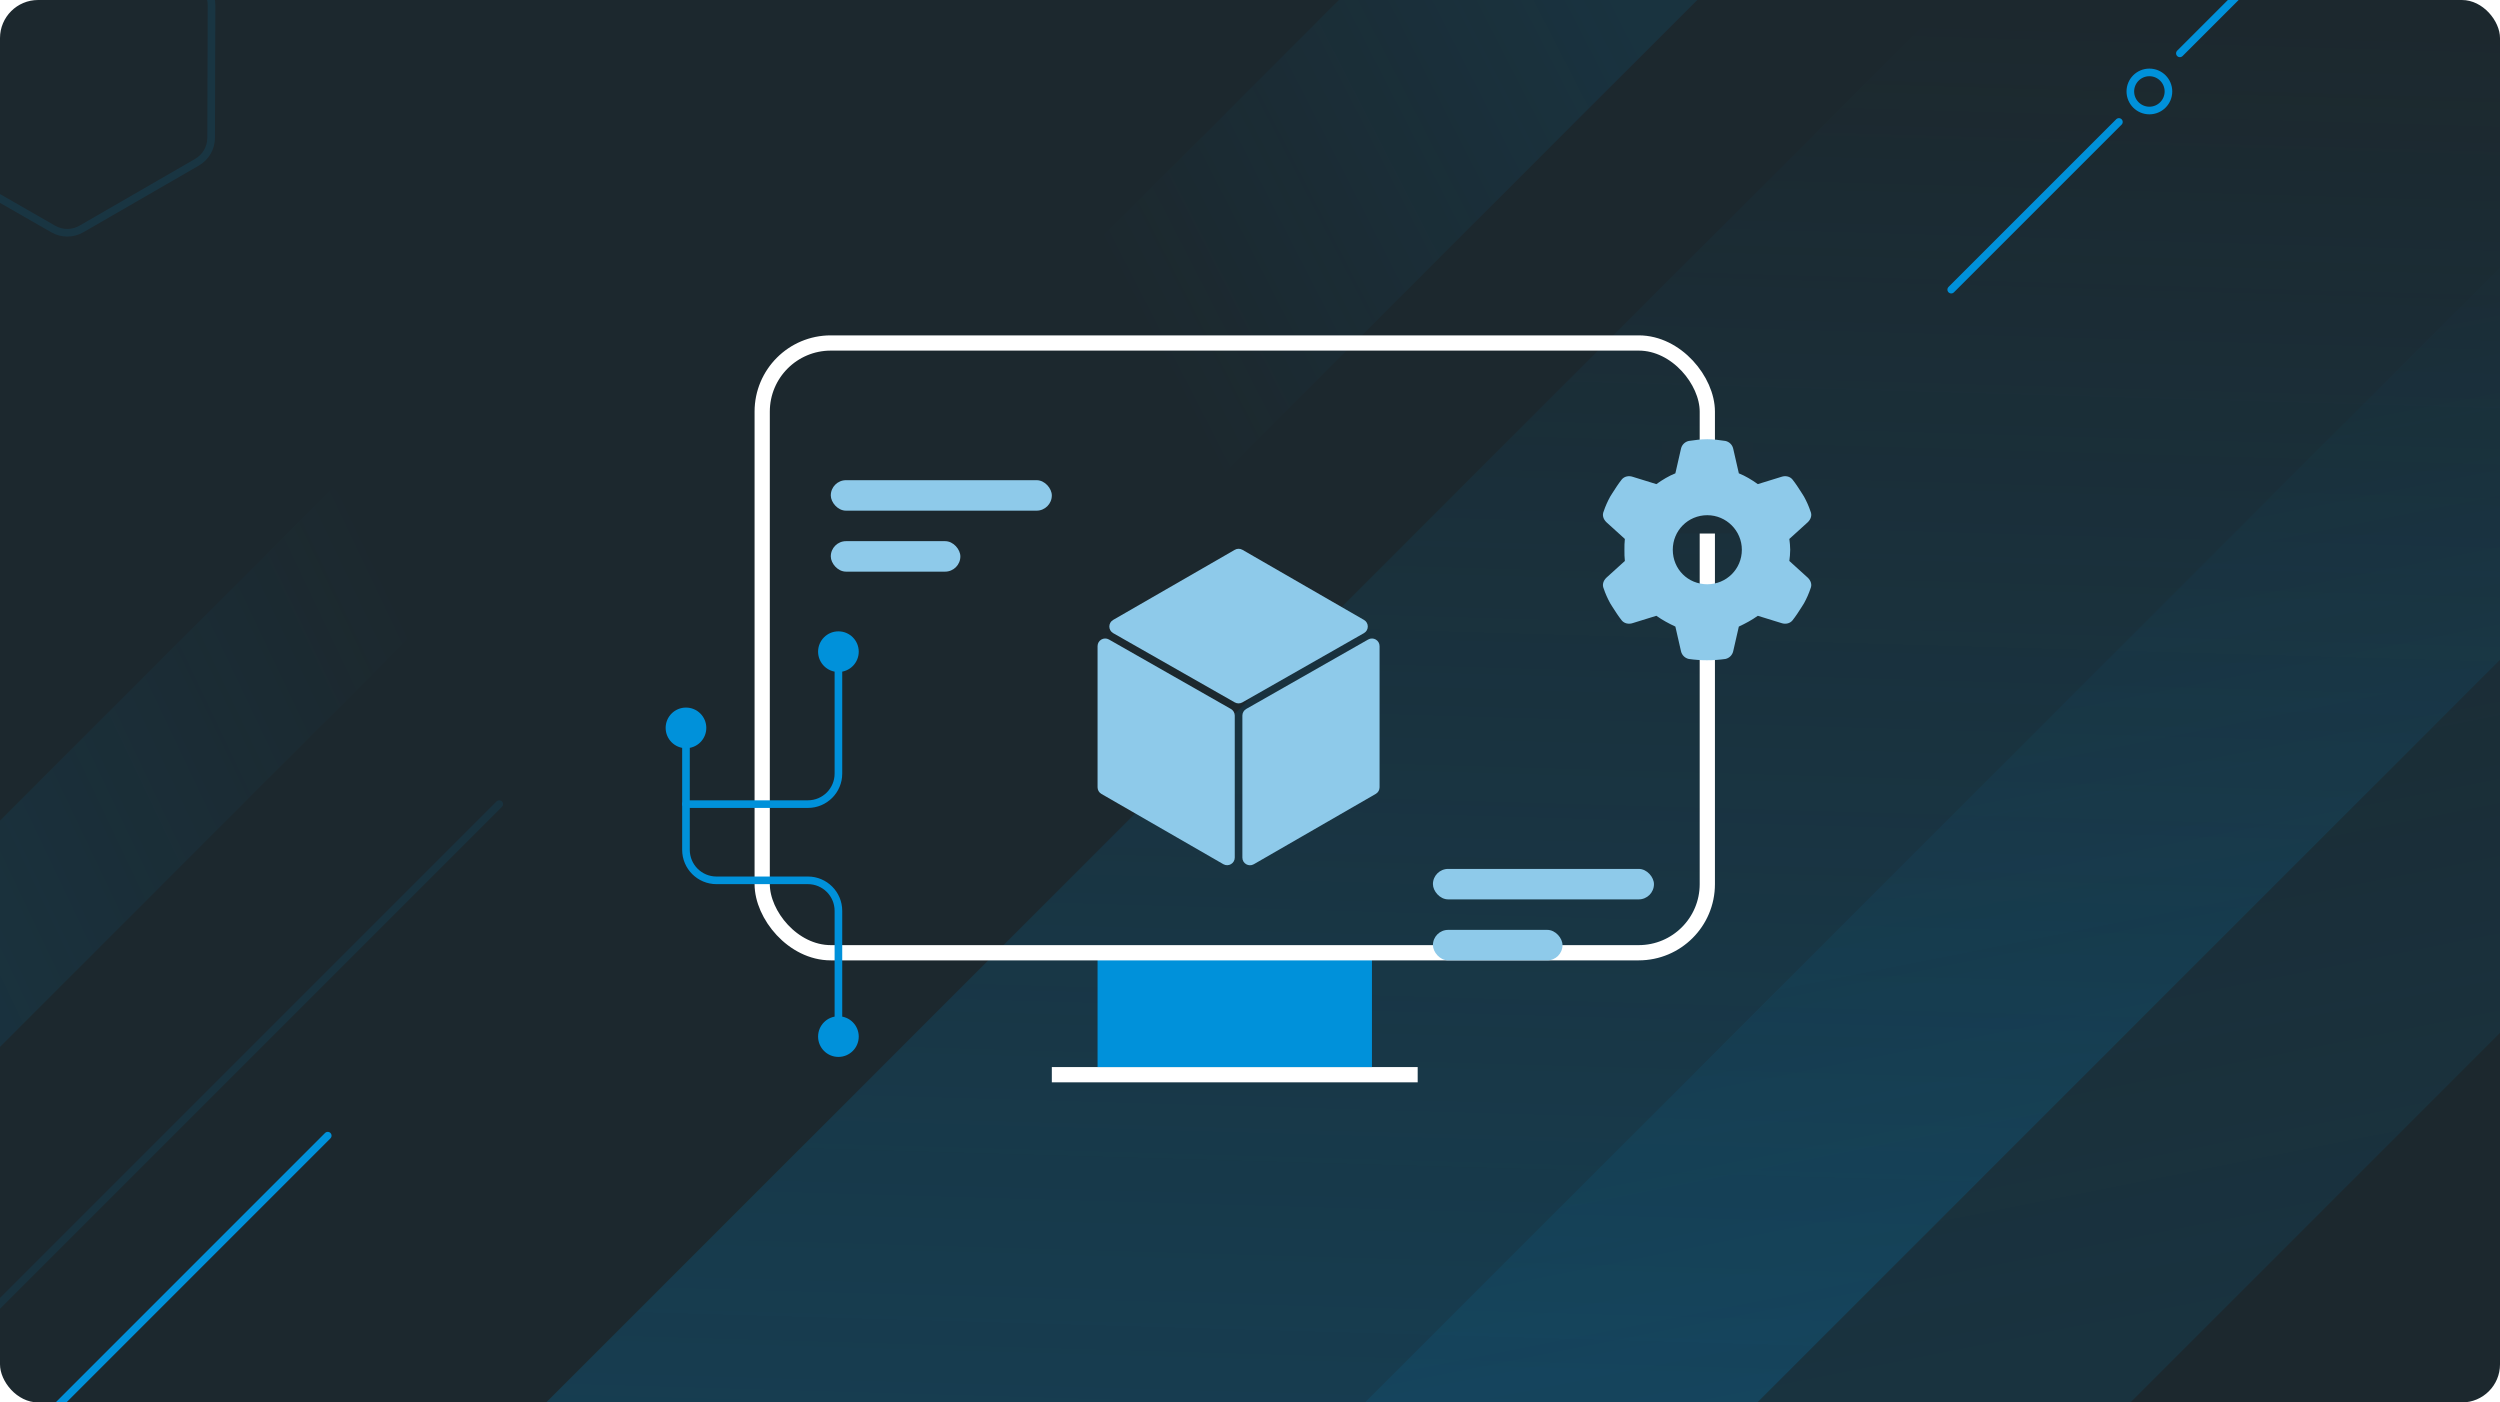 <svg width="328" height="184" viewBox="0 0 328 184" fill="none" xmlns="http://www.w3.org/2000/svg">
<g clip-path="url(#clip0_23_73)">
<path d="M328 -0.21H0V184.29H328V-0.21Z" fill="#1C282E"/>
<path opacity="0.1" d="M214.667 -39L129 46.667L152.503 70.17L238.17 -15.497L214.667 -39Z" fill="url(#paint0_linear_23_73)"/>
<path opacity="0.1" d="M-1.225 138.582L58.512 78.845L43.667 64L-16.07 123.737L-1.225 138.582Z" fill="url(#paint1_linear_23_73)"/>
<path opacity="0.2" d="M299.864 -44.204L56.761 198.899L136.213 278.351L379.316 35.248L299.864 -44.204Z" fill="url(#paint2_linear_23_73)"/>
<path opacity="0.1" d="M397.596 -34.507L154.493 208.597L204.705 258.809L447.808 15.705L397.596 -34.507Z" fill="url(#paint3_linear_23_73)"/>
<path opacity="0.1" d="M-9.926 18.233L-9.926 18.232L-9.874 0.833C-9.874 0.833 -9.874 0.832 -9.874 0.832C-9.866 -0.483 -9.159 -1.696 -8.018 -2.354L7.143 -11.107C8.284 -11.766 9.687 -11.772 10.83 -11.121C10.83 -11.121 10.831 -11.121 10.831 -11.121L25.925 -2.467L25.926 -2.466C27.067 -1.816 27.761 -0.615 27.753 0.698L27.753 0.7L27.701 18.099C27.701 18.099 27.701 18.099 27.701 18.099C27.693 19.415 26.986 20.627 25.845 21.286L10.684 30.039C9.543 30.698 8.14 30.703 6.997 30.053C6.997 30.053 6.997 30.052 6.996 30.052L-8.098 21.398L-8.099 21.398C-9.24 20.748 -9.934 19.546 -9.926 18.233Z" stroke="#00AAFF"/>
<path d="M256 38L278 16" stroke="#0091DA" stroke-linecap="round"/>
<path d="M286 7L308 -15" stroke="#0091DA" stroke-linecap="round"/>
<circle cx="282" cy="12" r="2.5" stroke="#0091DA"/>
<path d="M7 185L43 149" stroke="#0091DA" stroke-linecap="round"/>
<path d="M-4 175L65.5 105.5" stroke="#0091DA" stroke-opacity="0.1" stroke-linecap="round"/>
<rect x="138" y="140" width="48" height="2" fill="white"/>
<rect x="144" y="125" width="36" height="15" fill="#0091DA"/>
<rect x="100" y="45" width="124" height="80" rx="9" stroke="white" stroke-width="2"/>
<g filter="url(#filter0_d_23_73)">
<rect x="109" y="55" width="29" height="4" rx="2" fill="#8ECAEA"/>
</g>
<g filter="url(#filter1_d_23_73)">
<rect x="188" y="106" width="29" height="4" rx="2" fill="#8ECAEA"/>
</g>
<g filter="url(#filter2_d_23_73)">
<rect x="109" y="63" width="17" height="4" rx="2" fill="#8ECAEA"/>
</g>
<g filter="url(#filter3_d_23_73)">
<rect x="188" y="114" width="17" height="4" rx="2" fill="#8ECAEA"/>
</g>
<g filter="url(#filter4_d_23_73)">
<path fill-rule="evenodd" clip-rule="evenodd" d="M160.501 105.381C161.167 105.765 162 105.284 162 104.514V85.884C162 85.525 161.807 85.193 161.495 85.015L145.495 75.903C144.828 75.523 144 76.005 144 76.772V95.293C144 95.65 144.191 95.98 144.501 96.159L160.501 105.381ZM146.05 75.069C145.379 74.686 145.376 73.719 146.046 73.333L162.007 64.134C162.316 63.955 162.697 63.956 163.006 64.134L178.955 73.333C179.624 73.719 179.622 74.686 178.95 75.068L162.995 84.155C162.688 84.33 162.312 84.33 162.005 84.155L146.05 75.069ZM179.505 75.903C180.172 75.523 181 76.005 181 76.772V95.293C181 95.65 180.809 95.981 180.5 96.159L164.5 105.388C163.833 105.772 163 105.291 163 104.521V85.884C163 85.525 163.193 85.193 163.505 85.015L179.505 75.903Z" fill="#8ECAEA"/>
</g>
<rect x="218" y="58" width="12" height="12" fill="#1B2E38"/>
<g filter="url(#filter5_d_23_73)">
<path d="M237.537 59.084C237.764 59.594 237.594 60.103 237.197 60.5L234.762 62.709C234.818 63.162 234.875 63.672 234.875 64.125C234.875 64.635 234.818 65.144 234.762 65.598L237.197 67.807C237.594 68.203 237.764 68.713 237.537 69.223C237.311 69.902 237.027 70.525 236.688 71.148L236.404 71.602C236.008 72.225 235.611 72.848 235.158 73.414C234.818 73.811 234.252 73.924 233.742 73.754L230.627 72.791C229.834 73.357 228.984 73.811 228.135 74.207L227.398 77.436C227.285 77.945 226.889 78.342 226.379 78.455C225.586 78.568 224.793 78.625 223.943 78.625C223.15 78.625 222.357 78.568 221.564 78.455C221.055 78.342 220.658 77.945 220.545 77.436L219.809 74.207C218.959 73.811 218.109 73.357 217.316 72.791L214.201 73.754C213.691 73.924 213.125 73.811 212.785 73.414C212.332 72.848 211.936 72.225 211.539 71.602L211.256 71.148C210.916 70.525 210.633 69.902 210.406 69.223C210.18 68.713 210.35 68.203 210.746 67.807L213.182 65.598C213.125 65.144 213.125 64.635 213.125 64.125C213.125 63.672 213.125 63.162 213.182 62.709L210.746 60.5C210.35 60.103 210.18 59.594 210.406 59.084C210.633 58.404 210.916 57.781 211.256 57.158L211.539 56.705C211.936 56.082 212.332 55.459 212.785 54.893C213.125 54.496 213.691 54.383 214.201 54.553L217.316 55.516C218.109 54.949 218.959 54.44 219.809 54.1L220.545 50.871C220.658 50.361 221.055 49.965 221.564 49.852C222.357 49.738 223.15 49.625 224 49.625C224.793 49.625 225.586 49.738 226.379 49.852C226.889 49.965 227.285 50.361 227.398 50.871L228.135 54.1C228.984 54.44 229.834 54.949 230.627 55.516L233.742 54.553C234.252 54.383 234.818 54.496 235.158 54.893C235.611 55.459 236.008 56.082 236.404 56.705L236.688 57.158C237.027 57.781 237.311 58.404 237.537 59.084ZM224 68.656C226.492 68.656 228.531 66.674 228.531 64.125C228.531 61.633 226.492 59.594 224 59.594C221.451 59.594 219.469 61.633 219.469 64.125C219.469 66.674 221.451 68.656 224 68.656Z" fill="#8ECAEA"/>
</g>
<path d="M87.333 95.5C87.333 96.973 88.527 98.167 90 98.167C91.473 98.167 92.667 96.973 92.667 95.5C92.667 94.027 91.473 92.833 90 92.833C88.527 92.833 87.333 94.027 87.333 95.5ZM107.333 136C107.333 137.473 108.527 138.667 110 138.667C111.473 138.667 112.667 137.473 112.667 136C112.667 134.527 111.473 133.333 110 133.333C108.527 133.333 107.333 134.527 107.333 136ZM89.5 95.5V111.5H90.5V95.5H89.5ZM94 116H106V115H94V116ZM109.5 119.5V136H110.5V119.5H109.5ZM106 116C107.933 116 109.5 117.567 109.5 119.5H110.5C110.5 117.015 108.485 115 106 115V116ZM89.5 111.5C89.5 113.985 91.515 116 94 116V115C92.067 115 90.5 113.433 90.5 111.5H89.5Z" fill="#0091DA"/>
<path d="M112.667 85.5C112.667 86.973 111.473 88.167 110 88.167C108.527 88.167 107.333 86.973 107.333 85.5C107.333 84.027 108.527 82.833 110 82.833C111.473 82.833 112.667 84.027 112.667 85.5ZM90 106C89.724 106 89.5 105.776 89.5 105.5C89.5 105.224 89.724 105 90 105V106ZM110.5 85.5V101.5H109.5V85.5H110.5ZM106 106H90V105H106V106ZM110.5 101.5C110.5 103.985 108.485 106 106 106V105C107.933 105 109.5 103.433 109.5 101.5H110.5Z" fill="#0091DA"/>
</g>
<defs>
<filter id="filter0_d_23_73" x="97" y="51" width="53" height="28" filterUnits="userSpaceOnUse" color-interpolation-filters="sRGB">
<feFlood flood-opacity="0" result="BackgroundImageFix"/>
<feColorMatrix in="SourceAlpha" type="matrix" values="0 0 0 0 0 0 0 0 0 0 0 0 0 0 0 0 0 0 127 0" result="hardAlpha"/>
<feOffset dy="8"/>
<feGaussianBlur stdDeviation="6"/>
<feComposite in2="hardAlpha" operator="out"/>
<feColorMatrix type="matrix" values="0 0 0 0 0 0 0 0 0 0 0 0 0 0 0 0 0 0 0.32 0"/>
<feBlend mode="normal" in2="BackgroundImageFix" result="effect1_dropShadow_23_73"/>
<feBlend mode="normal" in="SourceGraphic" in2="effect1_dropShadow_23_73" result="shape"/>
</filter>
<filter id="filter1_d_23_73" x="176" y="102" width="53" height="28" filterUnits="userSpaceOnUse" color-interpolation-filters="sRGB">
<feFlood flood-opacity="0" result="BackgroundImageFix"/>
<feColorMatrix in="SourceAlpha" type="matrix" values="0 0 0 0 0 0 0 0 0 0 0 0 0 0 0 0 0 0 127 0" result="hardAlpha"/>
<feOffset dy="8"/>
<feGaussianBlur stdDeviation="6"/>
<feComposite in2="hardAlpha" operator="out"/>
<feColorMatrix type="matrix" values="0 0 0 0 0 0 0 0 0 0 0 0 0 0 0 0 0 0 0.32 0"/>
<feBlend mode="normal" in2="BackgroundImageFix" result="effect1_dropShadow_23_73"/>
<feBlend mode="normal" in="SourceGraphic" in2="effect1_dropShadow_23_73" result="shape"/>
</filter>
<filter id="filter2_d_23_73" x="97" y="59" width="41" height="28" filterUnits="userSpaceOnUse" color-interpolation-filters="sRGB">
<feFlood flood-opacity="0" result="BackgroundImageFix"/>
<feColorMatrix in="SourceAlpha" type="matrix" values="0 0 0 0 0 0 0 0 0 0 0 0 0 0 0 0 0 0 127 0" result="hardAlpha"/>
<feOffset dy="8"/>
<feGaussianBlur stdDeviation="6"/>
<feComposite in2="hardAlpha" operator="out"/>
<feColorMatrix type="matrix" values="0 0 0 0 0 0 0 0 0 0 0 0 0 0 0 0 0 0 0.32 0"/>
<feBlend mode="normal" in2="BackgroundImageFix" result="effect1_dropShadow_23_73"/>
<feBlend mode="normal" in="SourceGraphic" in2="effect1_dropShadow_23_73" result="shape"/>
</filter>
<filter id="filter3_d_23_73" x="176" y="110" width="41" height="28" filterUnits="userSpaceOnUse" color-interpolation-filters="sRGB">
<feFlood flood-opacity="0" result="BackgroundImageFix"/>
<feColorMatrix in="SourceAlpha" type="matrix" values="0 0 0 0 0 0 0 0 0 0 0 0 0 0 0 0 0 0 127 0" result="hardAlpha"/>
<feOffset dy="8"/>
<feGaussianBlur stdDeviation="6"/>
<feComposite in2="hardAlpha" operator="out"/>
<feColorMatrix type="matrix" values="0 0 0 0 0 0 0 0 0 0 0 0 0 0 0 0 0 0 0.32 0"/>
<feBlend mode="normal" in2="BackgroundImageFix" result="effect1_dropShadow_23_73"/>
<feBlend mode="normal" in="SourceGraphic" in2="effect1_dropShadow_23_73" result="shape"/>
</filter>
<filter id="filter4_d_23_73" x="132" y="60" width="61" height="65.523" filterUnits="userSpaceOnUse" color-interpolation-filters="sRGB">
<feFlood flood-opacity="0" result="BackgroundImageFix"/>
<feColorMatrix in="SourceAlpha" type="matrix" values="0 0 0 0 0 0 0 0 0 0 0 0 0 0 0 0 0 0 127 0" result="hardAlpha"/>
<feOffset dy="8"/>
<feGaussianBlur stdDeviation="6"/>
<feComposite in2="hardAlpha" operator="out"/>
<feColorMatrix type="matrix" values="0 0 0 0 0 0 0 0 0 0 0 0 0 0 0 0 0 0 0.32 0"/>
<feBlend mode="normal" in2="BackgroundImageFix" result="effect1_dropShadow_23_73"/>
<feBlend mode="normal" in="SourceGraphic" in2="effect1_dropShadow_23_73" result="shape"/>
</filter>
<filter id="filter5_d_23_73" x="198.18" y="45.625" width="51.584" height="53" filterUnits="userSpaceOnUse" color-interpolation-filters="sRGB">
<feFlood flood-opacity="0" result="BackgroundImageFix"/>
<feColorMatrix in="SourceAlpha" type="matrix" values="0 0 0 0 0 0 0 0 0 0 0 0 0 0 0 0 0 0 127 0" result="hardAlpha"/>
<feOffset dy="8"/>
<feGaussianBlur stdDeviation="6"/>
<feComposite in2="hardAlpha" operator="out"/>
<feColorMatrix type="matrix" values="0 0 0 0 0 0 0 0 0 0 0 0 0 0 0 0 0 0 0.32 0"/>
<feBlend mode="normal" in2="BackgroundImageFix" result="effect1_dropShadow_23_73"/>
<feBlend mode="normal" in="SourceGraphic" in2="effect1_dropShadow_23_73" result="shape"/>
</filter>
<linearGradient id="paint0_linear_23_73" x1="148.343" y1="41.407" x2="214.82" y2="7.306" gradientUnits="userSpaceOnUse">
<stop stop-color="#0091DA" stop-opacity="0"/>
<stop offset="1" stop-color="#0091DA"/>
</linearGradient>
<linearGradient id="paint1_linear_23_73" x1="51.97" y1="76.491" x2="-18.654" y2="110.079" gradientUnits="userSpaceOnUse">
<stop stop-color="#0091DA" stop-opacity="0"/>
<stop offset="1" stop-color="#0091DA"/>
</linearGradient>
<linearGradient id="paint2_linear_23_73" x1="218.18" y1="0.551" x2="212.78" y2="188.772" gradientUnits="userSpaceOnUse">
<stop stop-color="#0091DA" stop-opacity="0"/>
<stop offset="1" stop-color="#0091DA"/>
</linearGradient>
<linearGradient id="paint3_linear_23_73" x1="336.921" y1="14.257" x2="364.93" y2="155.67" gradientUnits="userSpaceOnUse">
<stop stop-color="#0091DA" stop-opacity="0"/>
<stop offset="1" stop-color="#0091DA"/>
</linearGradient>
<clipPath id="clip0_23_73">
<rect width="328" height="184" rx="5" fill="white"/>
</clipPath>
</defs>
</svg>

